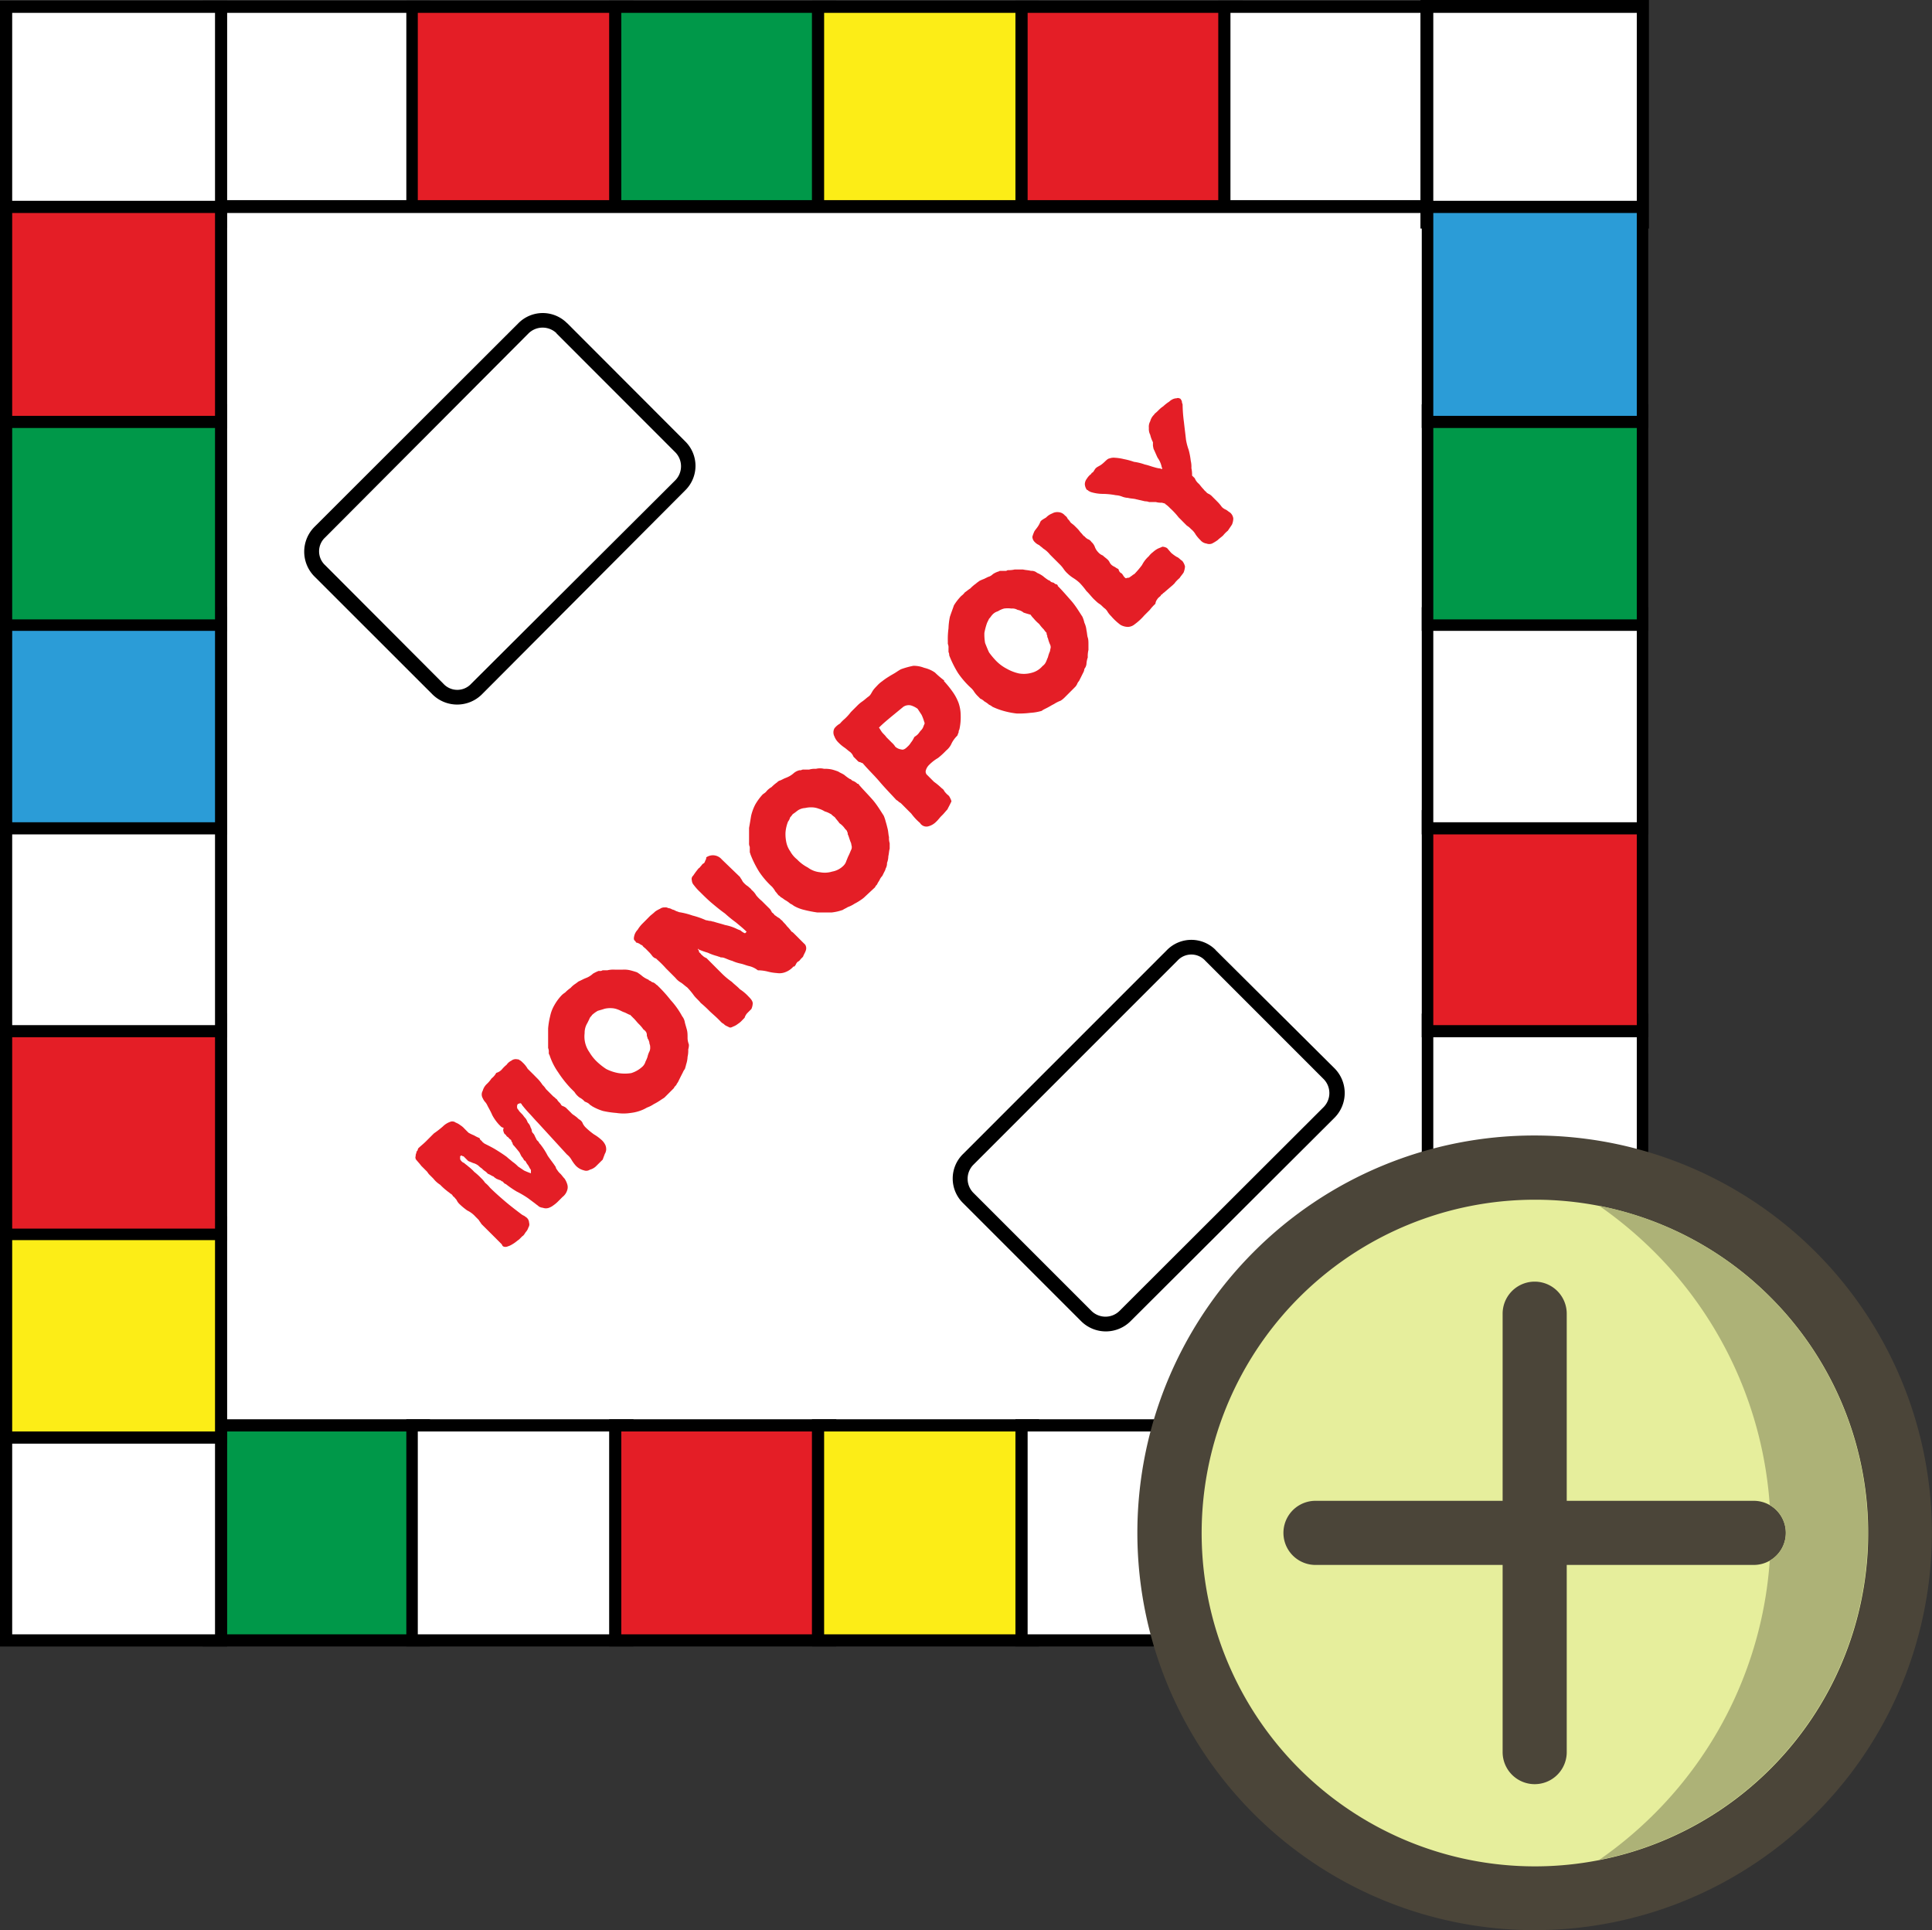 <svg id="f7ded70a-eb8d-4da9-b86b-8adff6315f00" data-name="Layer 2" xmlns="http://www.w3.org/2000/svg" viewBox="0 0 347.19 346.83"><rect x="0" y="0" width="347.19" height="346.83" fill="#333333" stroke="none"/><defs><style>.b23b00c6-dc00-4657-9d7d-e47be653a509{fill:#fff;}.b7ac9dd1-422a-43d7-9ef8-8d008338d4a9{fill:#e41e26;}.eff62bf3-26ca-4a05-be05-68eac5d0b006{fill:#009849;}.b3cc8134-69e1-430d-8d20-34b276f19a74{fill:#fced17;}.ad66cd61-e3e4-47b3-899e-07953d6002ca{fill:#2b9cd7;}.a9618f99-821e-4b00-9fc4-f7c0f74f2093,.b5116197-4417-4e2b-a13e-d93e61937c05,.ba05272e-3eed-4e80-8fca-5c705a056954{fill-rule:evenodd;}.b648d8ae-24c4-49a4-bce7-bbbe09380296{fill:#4b4539;}.b5116197-4417-4e2b-a13e-d93e61937c05{fill:#e6ee9c;}.ba05272e-3eed-4e80-8fca-5c705a056954{fill:#adb277;}</style></defs><title>addGameIcon</title><rect x="36.45" y="0.12" width="40.82" height="40.82"/><rect class="b23b00c6-dc00-4657-9d7d-e47be653a509" x="38.64" y="2.31" width="36.45" height="36.45"/><rect x="73.02" y="0.12" width="40.82" height="40.82"/><rect class="b7ac9dd1-422a-43d7-9ef8-8d008338d4a9" x="75.08" y="2.31" width="36.57" height="36.45"/><rect x="109.47" y="0.12" width="40.82" height="40.82"/><rect class="eff62bf3-26ca-4a05-be05-68eac5d0b006" x="111.65" y="2.31" width="36.45" height="36.45"/><rect x="145.91" y="0.12" width="40.82" height="40.82"/><rect class="b3cc8134-69e1-430d-8d20-34b276f19a74" x="148.1" y="2.31" width="36.57" height="36.45"/><rect x="182.48" y="0.12" width="40.82" height="40.82"/><rect class="b7ac9dd1-422a-43d7-9ef8-8d008338d4a9" x="184.67" y="2.31" width="36.45" height="36.45"/><rect x="218.93" y="0.12" width="40.82" height="40.82"/><rect class="b23b00c6-dc00-4657-9d7d-e47be653a509" x="221.12" y="2.31" width="36.45" height="36.45"/><rect x="36.33" y="35.96" width="223.55" height="223.55"/><rect class="b23b00c6-dc00-4657-9d7d-e47be653a509" x="38.64" y="38.27" width="218.93" height="218.93"/><rect y="0.12" width="40.82" height="40.82"/><rect class="b23b00c6-dc00-4657-9d7d-e47be653a509" x="2.19" y="2.31" width="36.45" height="36.45"/><rect x="255.26" width="41.06" height="41.06"/><rect class="b23b00c6-dc00-4657-9d7d-e47be653a509" x="257.57" y="2.31" width="36.57" height="36.45"/><rect x="36.45" y="255.01" width="40.82" height="40.82"/><rect class="eff62bf3-26ca-4a05-be05-68eac5d0b006" x="38.64" y="257.2" width="36.45" height="36.45"/><rect x="73.02" y="255.01" width="40.82" height="40.82"/><rect class="b23b00c6-dc00-4657-9d7d-e47be653a509" x="75.08" y="257.2" width="36.57" height="36.45"/><rect x="109.47" y="255.01" width="40.82" height="40.82"/><rect class="b7ac9dd1-422a-43d7-9ef8-8d008338d4a9" x="111.65" y="257.2" width="36.45" height="36.45"/><rect x="145.91" y="255.01" width="40.82" height="40.82"/><rect class="b3cc8134-69e1-430d-8d20-34b276f19a74" x="148.1" y="257.2" width="36.57" height="36.45"/><rect x="182.48" y="255.01" width="40.82" height="40.82"/><rect class="b23b00c6-dc00-4657-9d7d-e47be653a509" x="184.67" y="257.2" width="36.45" height="36.45"/><rect x="218.93" y="255.01" width="40.82" height="40.82"/><rect class="ad66cd61-e3e4-47b3-899e-07953d6002ca" x="221.12" y="257.2" width="36.45" height="36.45"/><polyline class="a9618f99-821e-4b00-9fc4-f7c0f74f2093" points="0 295.84 0 255.01 40.82 255.01 40.82 295.84 0 295.84"/><rect class="b23b00c6-dc00-4657-9d7d-e47be653a509" x="2.19" y="257.2" width="36.45" height="36.45"/><rect x="255.26" y="254.89" width="41.06" height="41.06"/><rect class="b23b00c6-dc00-4657-9d7d-e47be653a509" x="257.57" y="257.2" width="36.57" height="36.45"/><rect y="218.57" width="40.82" height="40.82"/><rect class="b3cc8134-69e1-430d-8d20-34b276f19a74" x="2.19" y="220.75" width="36.45" height="36.45"/><rect y="182.12" width="40.82" height="40.7"/><rect class="b7ac9dd1-422a-43d7-9ef8-8d008338d4a9" x="2.19" y="184.18" width="36.45" height="36.57"/><rect y="145.55" width="40.82" height="40.82"/><rect class="b23b00c6-dc00-4657-9d7d-e47be653a509" x="2.19" y="147.74" width="36.45" height="36.45"/><rect y="109.1" width="40.82" height="40.82"/><rect class="ad66cd61-e3e4-47b3-899e-07953d6002ca" x="2.19" y="111.29" width="36.45" height="36.45"/><rect y="72.65" width="40.82" height="40.7"/><rect class="eff62bf3-26ca-4a05-be05-68eac5d0b006" x="2.19" y="74.72" width="36.45" height="36.57"/><rect y="36.08" width="40.82" height="40.82"/><rect class="b7ac9dd1-422a-43d7-9ef8-8d008338d4a9" x="2.19" y="38.27" width="36.45" height="36.45"/><rect x="255.5" y="218.57" width="40.7" height="40.82"/><rect class="ad66cd61-e3e4-47b3-899e-07953d6002ca" x="257.57" y="220.75" width="36.57" height="36.45"/><rect x="255.5" y="182.12" width="40.7" height="40.7"/><rect class="b23b00c6-dc00-4657-9d7d-e47be653a509" x="257.57" y="184.18" width="36.57" height="36.57"/><rect x="255.5" y="145.55" width="40.7" height="40.82"/><rect class="b7ac9dd1-422a-43d7-9ef8-8d008338d4a9" x="257.57" y="147.74" width="36.57" height="36.45"/><rect x="255.5" y="109.1" width="40.7" height="40.82"/><rect class="b23b00c6-dc00-4657-9d7d-e47be653a509" x="257.57" y="111.29" width="36.57" height="36.45"/><rect x="255.5" y="72.65" width="40.7" height="40.7"/><rect class="eff62bf3-26ca-4a05-be05-68eac5d0b006" x="257.57" y="74.72" width="36.57" height="36.57"/><rect x="255.5" y="36.08" width="40.7" height="40.82"/><rect class="ad66cd61-e3e4-47b3-899e-07953d6002ca" x="257.57" y="38.27" width="36.57" height="36.45"/><path class="a9618f99-821e-4b00-9fc4-f7c0f74f2093" d="M199.77,160.51,221,181.77a6.16,6.16,0,0,1,0,8.75l-36.57,36.69a6.31,6.31,0,0,1-8.87,0L154.33,206a6.31,6.31,0,0,1,0-8.87L191,160.51a6.16,6.16,0,0,1,8.75,0Zm-1.94,1.82,21.38,21.39a3.59,3.59,0,0,1,0,5l-36.69,36.57a3.39,3.39,0,0,1-5,0L156.28,204a3.39,3.39,0,0,1,0-5l36.57-36.69a3.61,3.61,0,0,1,5,0Z" transform="translate(-97.84 -102.44)"/><path class="a9618f99-821e-4b00-9fc4-f7c0f74f2093" d="M316.28,273.13l21.39,21.27a6.3,6.3,0,0,1,0,8.86L301,339.83a6.29,6.29,0,0,1-8.87,0l-21.26-21.26a6.16,6.16,0,0,1,0-8.75l36.69-36.69a6.15,6.15,0,0,1,8.74,0Zm-1.82,1.95,21.26,21.26a3.59,3.59,0,0,1,0,5L299,338a3.59,3.59,0,0,1-5,0l-21.26-21.26a3.59,3.59,0,0,1,0-5l36.69-36.69a3.38,3.38,0,0,1,5,0Z" transform="translate(-97.84 -102.44)"/><path class="b7ac9dd1-422a-43d7-9ef8-8d008338d4a9" d="M193.45,305.82c.13.24.37.36.49.73l.36.72.37.37c0,.12.12.24.24.36a12.24,12.24,0,0,1,1.34,2.07c.48.73,1,1.33,1.46,2.06a.94.94,0,0,0,.24.49,3,3,0,0,0,.61.73c.24.24.48.61.73.85a3.65,3.65,0,0,1,.48,1,1.7,1.7,0,0,1,0,1.09,2.42,2.42,0,0,1-.85,1.22c-.24.24-.48.49-.73.73a5.41,5.41,0,0,1-.85.73,3.05,3.05,0,0,1-.85.48,1.57,1.57,0,0,1-1.09,0,1.75,1.75,0,0,1-.73-.24c-.24-.24-.49-.36-.61-.49l-1.34-1a17.55,17.55,0,0,0-2.06-1.21,17.76,17.76,0,0,1-1.94-1.34c-.13,0-.25-.12-.37-.24s-.12-.24-.36-.24a.64.64,0,0,0-.49-.25c-.12-.12-.36-.12-.49-.24a2,2,0,0,1-.48-.37c-.36-.12-.61-.36-1-.48l-.37-.37a3.45,3.45,0,0,1-.73-.6,2.92,2.92,0,0,1-.6-.49,2.66,2.66,0,0,0-1-.49c-.24-.12-.6-.24-.85-.36l-.48-.48-.37-.37c-.12,0-.24,0-.24-.12a.44.44,0,0,0-.36.12v.37a.44.44,0,0,0,.12.36,1.2,1.2,0,0,0,.6.48c.25.25.49.37.73.61a8,8,0,0,1,1.1,1,11,11,0,0,1,1.21,1.1,4.94,4.94,0,0,1,.73.85,5.24,5.24,0,0,1,.85.85c.85.85,1.82,1.7,2.67,2.43s1.95,1.58,2.92,2.31a2.51,2.51,0,0,0,.61.36c.12.12.36.24.48.37a1.27,1.27,0,0,1,.37.85,1,1,0,0,1-.12.85,2.16,2.16,0,0,1-.49.85c-.24.36-.36.61-.61.73l-.6.6c-.37.25-.61.49-1,.73s-.6.37-1,.49a1,1,0,0,1-.85,0l-.12-.12L188,326l-1.82-1.82-1.83-1.82c-.12-.24-.36-.49-.48-.73l-.61-.61a4.65,4.65,0,0,0-1.46-1.09,12.1,12.1,0,0,1-1.46-1.22,2.51,2.51,0,0,1-.48-.72c-.25-.25-.37-.49-.61-.61a.94.94,0,0,0-.49-.49c-.24-.24-.48-.36-.6-.48a11.19,11.19,0,0,1-1.22-1.1,4.77,4.77,0,0,1-1.21-1.09l-.61-.61a2.5,2.5,0,0,1-.49-.61l-1.09-1.09c-.36-.49-.73-.85-1-1.21,0-.12-.12-.37,0-.49a1.12,1.12,0,0,1,.12-.61.62.62,0,0,1,.24-.48.61.61,0,0,1,.25-.49c.24-.24.72-.61,1.21-1.09l1.46-1.46a17.67,17.67,0,0,0,1.58-1.22,3.58,3.58,0,0,1,1.33-.85,1,1,0,0,1,1,.13,3.2,3.2,0,0,1,.85.48,3.25,3.25,0,0,1,.72.61l.73.73a8,8,0,0,0,1,.48,6.37,6.37,0,0,0,1,.49.64.64,0,0,0,.36.48c.12.25.37.37.49.49.73.37,1.46.73,2.06,1.1s1.34.84,2,1.33c.24.25.6.49,1,.85a6.15,6.15,0,0,1,1,.85l1.09.73a12.84,12.84,0,0,0,1.22.49v-.61a3.13,3.13,0,0,1-.37-.61c-.12-.24-.36-.48-.48-.73s-.24-.36-.37-.36a2.55,2.55,0,0,0-.48-.73c-.12-.24-.24-.49-.37-.73a42.78,42.78,0,0,0-1-1.21.64.64,0,0,1-.24-.49.94.94,0,0,1-.24-.49c-.13-.12-.37-.24-.49-.48a1,1,0,0,1-.49-.49.64.64,0,0,1-.36-.48.79.79,0,0,1,0-.73c-.24-.12-.37-.12-.49-.25l-.36-.36a8.3,8.3,0,0,1-1.21-1.7c-.25-.61-.61-1.22-.86-1.7a2.42,2.42,0,0,0-.48-.73,2.71,2.71,0,0,1-.37-.61,1.33,1.33,0,0,1,0-1.34,2.59,2.59,0,0,1,.73-1.21,5.68,5.68,0,0,0,.85-1,3.17,3.17,0,0,0,.85-1,2.13,2.13,0,0,0,1-.61,5.78,5.78,0,0,1,.86-.85,2.15,2.15,0,0,1,.85-.73,1.24,1.24,0,0,1,1.09-.24.44.44,0,0,1,.36.12,1.59,1.59,0,0,1,.49.36,4.83,4.83,0,0,1,1,1.22l1.1,1.09.36.37.36.36a7.3,7.3,0,0,1,.86,1.09,3.45,3.45,0,0,1,.6.73l.49.49.36.36.49.49c.24.12.36.36.61.48a2.49,2.49,0,0,0,.48.61c.25.24.25.37.37.49s.24.12.48.24a1.45,1.45,0,0,1,.49.37l.73.72a2.29,2.29,0,0,0,.61.49c.12.12.36.24.6.49s.37.24.61.48.24.37.37.61a2.7,2.7,0,0,0,.48.61,13,13,0,0,0,1.46,1.21,8.13,8.13,0,0,1,1.46,1.09,2.8,2.8,0,0,1,.6.86,1.92,1.92,0,0,1,.13.85,1.73,1.73,0,0,1-.25.72c-.12.37-.24.61-.36,1l-1.1,1.09a2.49,2.49,0,0,1-1.21.73,1.19,1.19,0,0,1-1.09.12,3,3,0,0,1-1.46-.85,6.8,6.8,0,0,1-.73-1,3.31,3.31,0,0,0-.85-1l-5.23-5.71c-.48-.49-1-1.1-1.45-1.58a21.12,21.12,0,0,1-1.46-1.7v-.13h-.12l-.12-.12-.25.12H191c-.24.13-.24.37-.24.61s.12.37.24.49a1.86,1.86,0,0,0,.37.48l.36.37c.12.12.25.36.49.61s.36.6.48.85a1.84,1.84,0,0,1,.49.85,1.7,1.7,0,0,1,.24.73Zm22.48-26.37a24.79,24.79,0,0,1,2.43,2.68,14.52,14.52,0,0,1,2.07,2.91,2.3,2.3,0,0,1,.48,1.1c.12.48.24.84.37,1.33s.12,1,.12,1.46.12.85.24,1.21a2.72,2.72,0,0,1-.12.85,5,5,0,0,1-.12,1.34,4.87,4.87,0,0,1-.25,1.34,8.64,8.64,0,0,1-.24.85,2.51,2.51,0,0,0-.36.61l-.37.72-.36.73a2.5,2.5,0,0,1-.37.61c0,.12-.12.24-.24.37s-.24.24-.24.36l-1.7,1.7c-.13.12-.37.24-.73.49a11,11,0,0,1-1.22.72,5.29,5.29,0,0,1-1.21.61,6.77,6.77,0,0,1-1,.49,7.72,7.72,0,0,1-1.95.48,8.39,8.39,0,0,1-2.55,0,17,17,0,0,1-2.43-.36,9.25,9.25,0,0,1-1.94-.85c-.12-.12-.25-.12-.49-.37s-.61-.36-.85-.48a3.07,3.07,0,0,0-.73-.61,1.88,1.88,0,0,1-.49-.36,3.22,3.22,0,0,1-.6-.73l-.73-.73a20,20,0,0,1-2.19-2.79,11.53,11.53,0,0,1-1.58-3.16c-.12-.12-.12-.25-.12-.49a1.56,1.56,0,0,0-.12-.73v-3.52a13.89,13.89,0,0,1,.36-2.19,6.58,6.58,0,0,1,.73-1.94,8.87,8.87,0,0,1,1.34-1.83,3.12,3.12,0,0,1,.61-.48,7,7,0,0,1,1-.85,4.25,4.25,0,0,1,.85-.73c.36-.24.61-.49.73-.49l.73-.36c.24-.12.6-.24.85-.37s.61-.36.85-.6a7.25,7.25,0,0,1,1-.49h.24a.75.75,0,0,0,.49-.12h.85a4.61,4.61,0,0,1,1.34-.12h1.45a4.61,4.61,0,0,1,1.34.12c.49.12.85.24,1.22.36a8.43,8.43,0,0,1,1,.73,4.6,4.6,0,0,0,1.09.61c0,.12.12.12.36.24a.92.92,0,0,0,.49.25,1.88,1.88,0,0,1,.49.36.37.37,0,0,0,.24.12Zm-4.86,5.35c-.36-.12-.73-.37-1.09-.49s-.73-.36-1.1-.48a3.38,3.38,0,0,0-1.21-.25,4.22,4.22,0,0,0-1.22.12c-.36.13-.85.25-1.21.37a6.27,6.27,0,0,0-1,.73c-.12.24-.37.36-.49.73l-.36.73a3.35,3.35,0,0,0-.49,1.82,4.88,4.88,0,0,0,.85,3.4,7.92,7.92,0,0,0,1.22,1.58,11.58,11.58,0,0,0,1.82,1.46,7.84,7.84,0,0,0,2.19.73,7.38,7.38,0,0,0,2.3,0,5.25,5.25,0,0,0,2.07-1.22,2,2,0,0,0,.49-.85,5.56,5.56,0,0,0,.36-.85,4.18,4.18,0,0,1,.36-1,1.56,1.56,0,0,0,.12-.73,1.36,1.36,0,0,0-.12-.61,1.94,1.94,0,0,0-.36-1c0-.24-.12-.36-.12-.49a1.08,1.08,0,0,0-.12-.6,1.49,1.49,0,0,0-.49-.49,6.15,6.15,0,0,0-.85-1c-.36-.36-.61-.73-1-1.09l-.61-.61Zm29.4-8.75a3.65,3.65,0,0,1-1.58,1.09,2.91,2.91,0,0,1-1.46.13,8.44,8.44,0,0,1-1.57-.25,7.53,7.53,0,0,0-1.83-.24,4.13,4.13,0,0,0-1.45-.73c-.61-.12-1.1-.37-1.71-.49a6.85,6.85,0,0,1-1.45-.48c-.49-.12-1-.37-1.34-.49a1.56,1.56,0,0,0-.73-.12c-.12-.12-.36-.12-.61-.24a9.94,9.94,0,0,1-1.7-.61,13.81,13.81,0,0,1-1.7-.61v-.12c-.12.12-.12.12,0,.24s.12.25.12.37l.37.36a.12.12,0,0,0,.12.13,2.12,2.12,0,0,0,.85.6l.73.73c.61.61,1.21,1.22,1.82,1.82a13.27,13.27,0,0,0,2,1.71c.48.48,1,.84,1.45,1.33a8.18,8.18,0,0,1,1.58,1.34c.49.48.73.85.73,1.21a2.82,2.82,0,0,1-.24,1l-.73.73a2.16,2.16,0,0,0-.49.85l-.48.49a3.52,3.52,0,0,1-.73.61,3.05,3.05,0,0,1-.85.48c-.24.12-.49.25-.73.12s-.24-.12-.49-.24-.36-.24-.48-.36a1.91,1.91,0,0,1-.61-.49l-.36-.36c-.49-.49-1.1-1-1.58-1.46a20.66,20.66,0,0,0-1.58-1.46c-.37-.48-.85-.85-1.22-1.34a12.91,12.91,0,0,0-1.21-1.45c-.37-.25-.73-.61-1.1-.85a3.46,3.46,0,0,1-1-.85c-.61-.61-1.09-1.1-1.7-1.7a18.11,18.11,0,0,0-1.58-1.58c-.12-.13-.24-.25-.37-.25a1.66,1.66,0,0,1-.48-.36,7.57,7.57,0,0,0-.49-.61l-.72-.73c-.25-.24-.49-.36-.61-.61a2.51,2.51,0,0,1-.61-.36c-.12,0-.24-.12-.36-.12s-.25-.12-.25-.25c-.36-.24-.36-.48-.24-1a2.41,2.41,0,0,1,.61-1.09,5.87,5.87,0,0,1,.85-1.09l.73-.73.6-.61c.25-.24.61-.49.85-.73s.73-.48,1-.61a1.31,1.31,0,0,1,.85-.24.9.9,0,0,1,.6.12,1.59,1.59,0,0,1,.73.25,2.06,2.06,0,0,1,.61.24c.24.12.36.12.61.24a13.49,13.49,0,0,1,2.43.61,14.47,14.47,0,0,1,2.43.85c.24,0,.48.12.73.12s.36.12.6.12c.73.24,1.34.37,2.07.61a8.48,8.48,0,0,1,1.94.61,6.58,6.58,0,0,0,.85.36,2.75,2.75,0,0,0,.73.49h.13l.24-.25c-.61-.6-1.22-1.09-1.95-1.7a22.09,22.09,0,0,1-1.94-1.58c-.85-.6-1.58-1.21-2.31-1.82s-1.46-1.33-2.19-2.06a8.91,8.91,0,0,1-1.09-1.22,1.32,1.32,0,0,1-.36-.85.79.79,0,0,1,.24-.85c.24-.36.49-.73,1-1.34.12,0,.24-.24.37-.36s.24-.37.48-.49.24-.36.37-.6a.76.76,0,0,0,.12-.49,2.09,2.09,0,0,1,2.79.36l3.28,3.16c.12.25.25.37.37.61a1.72,1.72,0,0,0,.36.49,3.45,3.45,0,0,0,.73.6c.24.25.49.37.61.61a3.6,3.6,0,0,1,.85,1,7.51,7.51,0,0,0,1,1l.73.73.73.72a3,3,0,0,1,.36.61,1.62,1.62,0,0,1,.49.49c.24.12.48.36.73.48s.36.37.61.49c.24.36.6.61.85,1a6.71,6.71,0,0,1,.85,1c.12,0,.36.25.6.49s.49.48.73.73l.73.73.37.36a1.19,1.19,0,0,1,.12,1.09c-.12.37-.37.73-.49,1.1l-.36.36c-.12.12-.25.37-.49.49s-.36.36-.48.6-.25.25-.25.37Zm11.67-32.68c.72.85,1.57,1.7,2.43,2.67s1.45,2,2.06,2.92a6.09,6.09,0,0,1,.37,1.09c.12.37.24.85.36,1.34s.12,1,.24,1.46a3,3,0,0,0,.12,1.09v1c-.12.36-.12.85-.24,1.34a3.61,3.61,0,0,1-.24,1.21,1.87,1.87,0,0,1-.24,1,2,2,0,0,1-.25.61l-.36.73a2.4,2.4,0,0,0-.49.73c-.12.24-.24.36-.36.61s-.12.24-.25.36-.12.24-.24.37l-1.7,1.58a4.31,4.31,0,0,1-.73.6,9.42,9.42,0,0,1-1.21.73,5.35,5.35,0,0,1-1.22.61c-.36.24-.73.36-.85.49a8.66,8.66,0,0,1-2.07.48h-2.55a22.54,22.54,0,0,1-2.43-.48,6.83,6.83,0,0,1-1.82-.73,2.5,2.5,0,0,0-.61-.37,5.37,5.37,0,0,0-.85-.61c-.24-.12-.48-.36-.72-.48s-.37-.37-.49-.37c-.24-.24-.37-.48-.61-.72a4.77,4.77,0,0,0-.61-.86,14.78,14.78,0,0,1-2.3-2.67,18.26,18.26,0,0,1-1.58-3.16c0-.12-.12-.24-.12-.48v-.85a1.47,1.47,0,0,1-.13-.73v-2.68c.13-.72.25-1.45.37-2.18a8.85,8.85,0,0,1,.73-2,10.13,10.13,0,0,1,1.33-1.82c.12-.12.37-.24.61-.48a3.34,3.34,0,0,1,1-.86,7.28,7.28,0,0,1,1-.85,1.15,1.15,0,0,1,.61-.36l.73-.36a6.65,6.65,0,0,0,.85-.37,4.34,4.34,0,0,0,.85-.61,2.52,2.52,0,0,1,1-.48h.25a.91.91,0,0,1,.48-.12h1a3.46,3.46,0,0,1,1.21-.13,3,3,0,0,1,1.46,0,5.48,5.48,0,0,1,1.45.13,11,11,0,0,1,1.1.36c.36.24.73.36,1.09.61a8.43,8.43,0,0,0,1,.73c.13,0,.25.12.37.24s.36.12.48.24a1.59,1.59,0,0,1,.49.37c.24,0,.24.12.37.12Zm-5,5.34a4.32,4.32,0,0,0-1.09-.48,4.37,4.37,0,0,0-1.09-.49,3.67,3.67,0,0,0-1.22-.24,4.57,4.57,0,0,0-1.21.12,2.66,2.66,0,0,0-1.22.37c-.36.24-.6.48-1,.72a6.13,6.13,0,0,1-.49.61,1.93,1.93,0,0,1-.36.73A6.63,6.63,0,0,0,239,252a7,7,0,0,0,.13,1.7,4.35,4.35,0,0,0,.72,1.7,4.77,4.77,0,0,0,1.22,1.45,7.28,7.28,0,0,0,1.94,1.46,4.34,4.34,0,0,0,2.19.85,4.53,4.53,0,0,0,2.19-.12,3.79,3.79,0,0,0,2.06-1.09,2,2,0,0,0,.49-.85c.12-.25.24-.61.36-.85.25-.49.37-.85.49-1.1s.12-.36.12-.6a5.45,5.45,0,0,1-.12-.61c-.12-.24-.24-.61-.37-1s-.12-.37-.24-.61a.76.76,0,0,0-.12-.49c0-.12-.12-.24-.36-.48a3.62,3.62,0,0,0-1-1c-.24-.37-.6-.73-.85-1.1a4.18,4.18,0,0,1-.73-.61Z" transform="translate(-97.84 -102.44)"/><path class="b7ac9dd1-422a-43d7-9ef8-8d008338d4a9" d="M267.44,224.78a18.58,18.58,0,0,1,1.58,1.94,8.67,8.67,0,0,1,1.1,2.07,7,7,0,0,1,.36,2.19,10.08,10.08,0,0,1-.24,2.55.72.72,0,0,0-.12.48c-.13.25-.13.37-.25.61a5.29,5.29,0,0,0-1,1.34,3.36,3.36,0,0,1-1,1.33,13.67,13.67,0,0,1-1.46,1.34,7.57,7.57,0,0,0-1.58,1.22,2.21,2.21,0,0,0-.61,1,.8.8,0,0,0,.25.85l1.21,1.21A11.19,11.19,0,0,1,267,244c.12.12.36.24.48.48s.37.49.61.73a1.24,1.24,0,0,1,.49.61,2,2,0,0,1,.24.61l-.36.73c-.13.24-.25.48-.37.72-.36.37-.61.73-1,1.1s-.61.73-1,1.09a3.06,3.06,0,0,1-1.46.85,1.35,1.35,0,0,1-1.46-.61,10.21,10.21,0,0,1-1.58-1.7c-.61-.6-1.09-1.09-1.7-1.7a1.59,1.59,0,0,0-.49-.36,1.66,1.66,0,0,0-.48-.37c-1-1.09-2.07-2.18-3-3.28s-2.07-2.18-3-3.28c-.12-.12-.36-.12-.48-.24a.64.64,0,0,1-.49-.24c-.24-.25-.48-.49-.73-.73a2.12,2.12,0,0,0-.6-.85c-.37-.25-.73-.61-1.1-.85a6.71,6.71,0,0,1-1-.85,2.93,2.93,0,0,1-.73-1.1,1.55,1.55,0,0,1,0-1.45,3.34,3.34,0,0,1,1-.86,6.81,6.81,0,0,1,.85-.85,9.1,9.1,0,0,0,1.1-1.21c.36-.37.73-.73,1.09-1.09a6.08,6.08,0,0,1,1-.85c.37-.25.73-.61,1.09-.86s.49-.6.74-1,.6-.73.85-1a5.24,5.24,0,0,1,.84-.73,11.71,11.71,0,0,1,1.22-.85c.36-.24.85-.49,1.22-.73s.72-.48,1-.61a15.09,15.09,0,0,1,2.18-.6,5.13,5.13,0,0,1,1.95.36,5.63,5.63,0,0,1,1.94.85c.49.49,1.1,1,1.7,1.46Zm-11.66,8.38c.12.13.24.37.48.73s.61.61.86,1l1,1a3.25,3.25,0,0,1,.61.72,2.09,2.09,0,0,0,1.09.49c.36.12.73-.12,1.09-.49a3,3,0,0,0,.61-.72,4.37,4.37,0,0,0,.61-1c.12-.12.36-.24.61-.48s.36-.49.6-.73a1.89,1.89,0,0,0,.49-.85c.12-.24.24-.49.12-.61a8.28,8.28,0,0,0-.49-1.33l-.72-1.1a4.1,4.1,0,0,0-1.22-.61,1.77,1.77,0,0,0-1.34.25L258,231.22c-.73.61-1.46,1.21-2.19,1.94Zm32.07-25.51c.86.85,1.58,1.7,2.44,2.67s1.45,2,2.06,2.92a5.72,5.72,0,0,1,.36,1.09,4.12,4.12,0,0,1,.37,1.34c.12.48.12,1,.24,1.33s.12.86.12,1.22v1a4.64,4.64,0,0,0-.12,1.34,4.33,4.33,0,0,0-.24,1.21,1.73,1.73,0,0,1-.37.85,1.7,1.7,0,0,1-.24.73l-.36.73-.37.73a1.56,1.56,0,0,0-.36.61c-.12.12-.12.24-.25.36l-.36.37-1.58,1.58a4.31,4.31,0,0,1-.73.6,6.25,6.25,0,0,0-1.21.61c-.49.24-.85.49-1.34.73s-.73.36-.85.49a9.11,9.11,0,0,1-2.07.36,16.42,16.42,0,0,1-2.43.12,14.52,14.52,0,0,1-2.43-.48,12.41,12.41,0,0,1-1.94-.73,2.5,2.5,0,0,0-.61-.37,4.8,4.8,0,0,0-.85-.6,2.28,2.28,0,0,0-.73-.49l-.36-.37a4.94,4.94,0,0,1-.73-.85,3.23,3.23,0,0,0-.61-.73,15.27,15.27,0,0,1-2.31-2.67,19,19,0,0,1-1.57-3.16,1.22,1.22,0,0,0-.13-.6v-.73a1.54,1.54,0,0,0-.12-.73v-.49a14.15,14.15,0,0,1,.12-2.31,12.07,12.07,0,0,1,.25-2.06c.24-.73.48-1.34.73-2.07a9.6,9.6,0,0,1,1.33-1.7,2.58,2.58,0,0,0,.61-.61c.36-.24.61-.48,1-.72a6.73,6.73,0,0,1,1-.86c.25-.24.49-.36.61-.48a7.34,7.34,0,0,1,.85-.37l.73-.36a1.84,1.84,0,0,0,.85-.49,3.65,3.65,0,0,1,1-.48c.13,0,.13-.12.37-.12h1c.12,0,.24-.13.36-.13a4.64,4.64,0,0,0,1.22-.12h1.46c.48.12,1,.12,1.45.25a1.5,1.5,0,0,1,1.1.36,5,5,0,0,1,1.09.61,7.64,7.64,0,0,0,1,.73c.13,0,.25.12.37.24s.36.12.6.24a.67.67,0,0,0,.49.25l.24.24ZM283,212.87c-.48-.12-.85-.24-1.21-.36a2.3,2.3,0,0,0-1.09-.49,1.84,1.84,0,0,0-1.1-.24,4.94,4.94,0,0,0-1.33,0,4.09,4.09,0,0,0-1.1.49,2.14,2.14,0,0,0-1.09.73c-.12.12-.24.36-.49.6l-.36.73a11.44,11.44,0,0,0-.49,1.82,8.68,8.68,0,0,0,.13,1.83c.24.6.48,1.21.72,1.7a14.09,14.09,0,0,0,1.22,1.46,7.45,7.45,0,0,0,1.94,1.45,7.93,7.93,0,0,0,2.19.85,5.1,5.1,0,0,0,2.31-.12,3.78,3.78,0,0,0,1.94-1.21,1.82,1.82,0,0,0,.61-.73c.12-.24.24-.61.36-.85a6.09,6.09,0,0,1,.37-1.09,5,5,0,0,1,.12-.61,1.1,1.1,0,0,0-.12-.61,6.25,6.25,0,0,1-.37-1.1.72.72,0,0,1-.12-.48.74.74,0,0,1-.12-.49,3.66,3.66,0,0,1-.49-.6,7.88,7.88,0,0,1-.85-1,7.4,7.4,0,0,1-1-1c-.36-.36-.48-.6-.61-.73Zm26-5.71h0l-.37.37-1.7,1.46c-.12,0-.12.12-.24.24a.27.27,0,0,0-.25.24c-.24.24-.48.37-.61.61a1.62,1.62,0,0,0-.36.85,7.92,7.92,0,0,0-1,1.09l-1,1a10,10,0,0,1-1.7,1.57,2,2,0,0,1-1.22.49,2.84,2.84,0,0,1-1.34-.36,10.16,10.16,0,0,1-1.7-1.58,4.26,4.26,0,0,1-.6-.73,2.23,2.23,0,0,0-.49-.61c-.36-.24-.61-.61-1-.85s-.73-.61-1-.85c-.49-.49-.85-1-1.34-1.46a13.94,13.94,0,0,0-1.21-1.46,7.41,7.41,0,0,0-1.1-.85,6.22,6.22,0,0,1-1.09-.85,4.53,4.53,0,0,1-.73-.85,5.83,5.83,0,0,0-.73-.85l-.61-.61-1.09-1.09a4.82,4.82,0,0,0-1.22-1.09c-.24-.25-.48-.37-.72-.61a2.28,2.28,0,0,1-.73-.49,1.41,1.41,0,0,1-.49-1,6.86,6.86,0,0,1,.37-1c.24-.36.48-.61.72-1s.25-.49.37-.73.6-.49,1-.73a3,3,0,0,1,1.09-.73,1.84,1.84,0,0,1,1.1-.24,1.66,1.66,0,0,1,1.21.61,1.22,1.22,0,0,1,.49.6,2.57,2.57,0,0,1,.49.61c.24.25.48.37.72.61s.37.36.61.61.37.48.61.72.36.49.61.61a2,2,0,0,0,.6.49,1.18,1.18,0,0,1,.61.48,2.29,2.29,0,0,1,.61.85,2.59,2.59,0,0,0,.61,1,2.12,2.12,0,0,0,.85.6c.24.25.6.49.85.73a1.59,1.59,0,0,1,.36.49,1.69,1.69,0,0,0,.37.49,2.62,2.62,0,0,0,.6.36,2.72,2.72,0,0,0,.61.36c.12.37.24.61.49.73s.36.49.6.73.25.24.49.12a.76.76,0,0,0,.49-.12c.12-.12.36-.24.48-.36s.24-.12.37-.25a15.42,15.42,0,0,0,1.33-1.57,5.4,5.4,0,0,1,1.22-1.58,3.59,3.59,0,0,1,.73-.73,4.34,4.34,0,0,1,.85-.61c.24-.12.61-.24.85-.37a1.78,1.78,0,0,1,.85.25l.73.85a7.64,7.64,0,0,0,1,.73c.36.12.61.48,1,.72a2.53,2.53,0,0,1,.49,1,3.58,3.58,0,0,1-.25,1.09c-.24.37-.48.61-.73,1a6.07,6.07,0,0,0-.84.85Zm1-33a.91.91,0,0,1,.24.48c0,.25.12.37.12.49a26,26,0,0,0,.24,3.16c.12,1.09.25,2.06.37,3.16a10.42,10.42,0,0,0,.48,1.82,12.56,12.56,0,0,1,.37,1.94,4.64,4.64,0,0,1,.12,1.34,5.54,5.54,0,0,1,.12,1.34l.49.48a2.41,2.41,0,0,0,.73,1c.24.25.48.61.73.86s.36.48.48.48a1.24,1.24,0,0,0,.61.49,2.28,2.28,0,0,1,.61.48l.85.85a7.28,7.28,0,0,1,.85,1,2.28,2.28,0,0,0,.73.49c.24.12.48.36.72.49a1.65,1.65,0,0,1,.61,1.09,3,3,0,0,1-.24,1.1c-.24.36-.49.72-.73,1.09a5.24,5.24,0,0,0-.85.85c-.24.24-.61.48-1,.85a7.87,7.87,0,0,1-1,.61,1.38,1.38,0,0,1-1,0,1.72,1.72,0,0,1-1.09-.61,6.63,6.63,0,0,1-.85-1,3.35,3.35,0,0,0-.85-1,3.22,3.22,0,0,0-.73-.6l-.73-.73c-.24-.25-.48-.49-.73-.73a13.13,13.13,0,0,0-1.58-1.7,4.53,4.53,0,0,0-.85-.73c0-.12-.24-.12-.6-.24a3.44,3.44,0,0,1-1.1-.12h-1.21a2,2,0,0,0-.73-.13l-1.58-.36c-.37-.12-1-.12-1.46-.25a3.56,3.56,0,0,1-1.09-.24,3.62,3.62,0,0,0-1.1-.24,13.42,13.42,0,0,0-2.3-.24,7.44,7.44,0,0,1-2.31-.37.42.42,0,0,0-.25-.12c-.12-.12-.24-.24-.36-.24a2,2,0,0,1-.36-1,1.65,1.65,0,0,1,.36-1,3,3,0,0,1,.61-.72c.24-.13.24-.37.36-.37s.25-.24.49-.61.61-.48,1-.73.73-.6,1-.85.49-.36.61-.36a2.11,2.11,0,0,1,1-.12,8.45,8.45,0,0,1,1.58.24,12.2,12.2,0,0,1,1.82.49,9.28,9.28,0,0,1,1.95.48c.61.12,1.21.37,1.7.49a5.35,5.35,0,0,0,1.21.24v.12l.25-.12c0-.12-.12-.12-.12-.24a4.26,4.26,0,0,0-.74-1.7c-.24-.49-.48-1.1-.72-1.58a5.45,5.45,0,0,1-.12-.61v-.61a5.51,5.51,0,0,1-.49-1.33,2.23,2.23,0,0,1-.24-1.22,2,2,0,0,1,.24-1.21,2.49,2.49,0,0,1,.73-1.22c0-.12.24-.24.6-.6s.61-.61,1-.86a7.35,7.35,0,0,1,1.09-.85,2,2,0,0,1,.49-.36,1.74,1.74,0,0,1,.85-.24c.24-.12.48,0,.73.12Z" transform="translate(-97.84 -102.44)"/><path class="b648d8ae-24c4-49a4-bce7-bbbe09380296" d="M373.63,306.46a71.39,71.39,0,1,1-50.49,20.91,71.18,71.18,0,0,1,50.49-20.91Z" transform="translate(-97.84 -102.44)"/><path class="b5116197-4417-4e2b-a13e-d93e61937c05" d="M379.39,338.48V372.1H413a5.76,5.76,0,0,1,0,11.52H379.39v33.63a5.76,5.76,0,0,1-11.52,0V383.62H334.24a5.76,5.76,0,0,1,0-11.52h33.63V338.48a5.76,5.76,0,0,1,11.52,0ZM373.63,318A59.89,59.89,0,1,0,416,335.52,59.66,59.66,0,0,0,373.63,318Z" transform="translate(-97.84 -102.44)"/><path class="ba05272e-3eed-4e80-8fca-5c705a056954" d="M395.13,327.37a71.18,71.18,0,0,1,20.74,45.49,5.77,5.77,0,0,1,0,10,71.18,71.18,0,0,1-20.74,45.48,72.11,72.11,0,0,1-9.92,8.28,59.9,59.9,0,0,0,0-117.53A72.76,72.76,0,0,1,395.13,327.37Z" transform="translate(-97.84 -102.44)"/></svg>